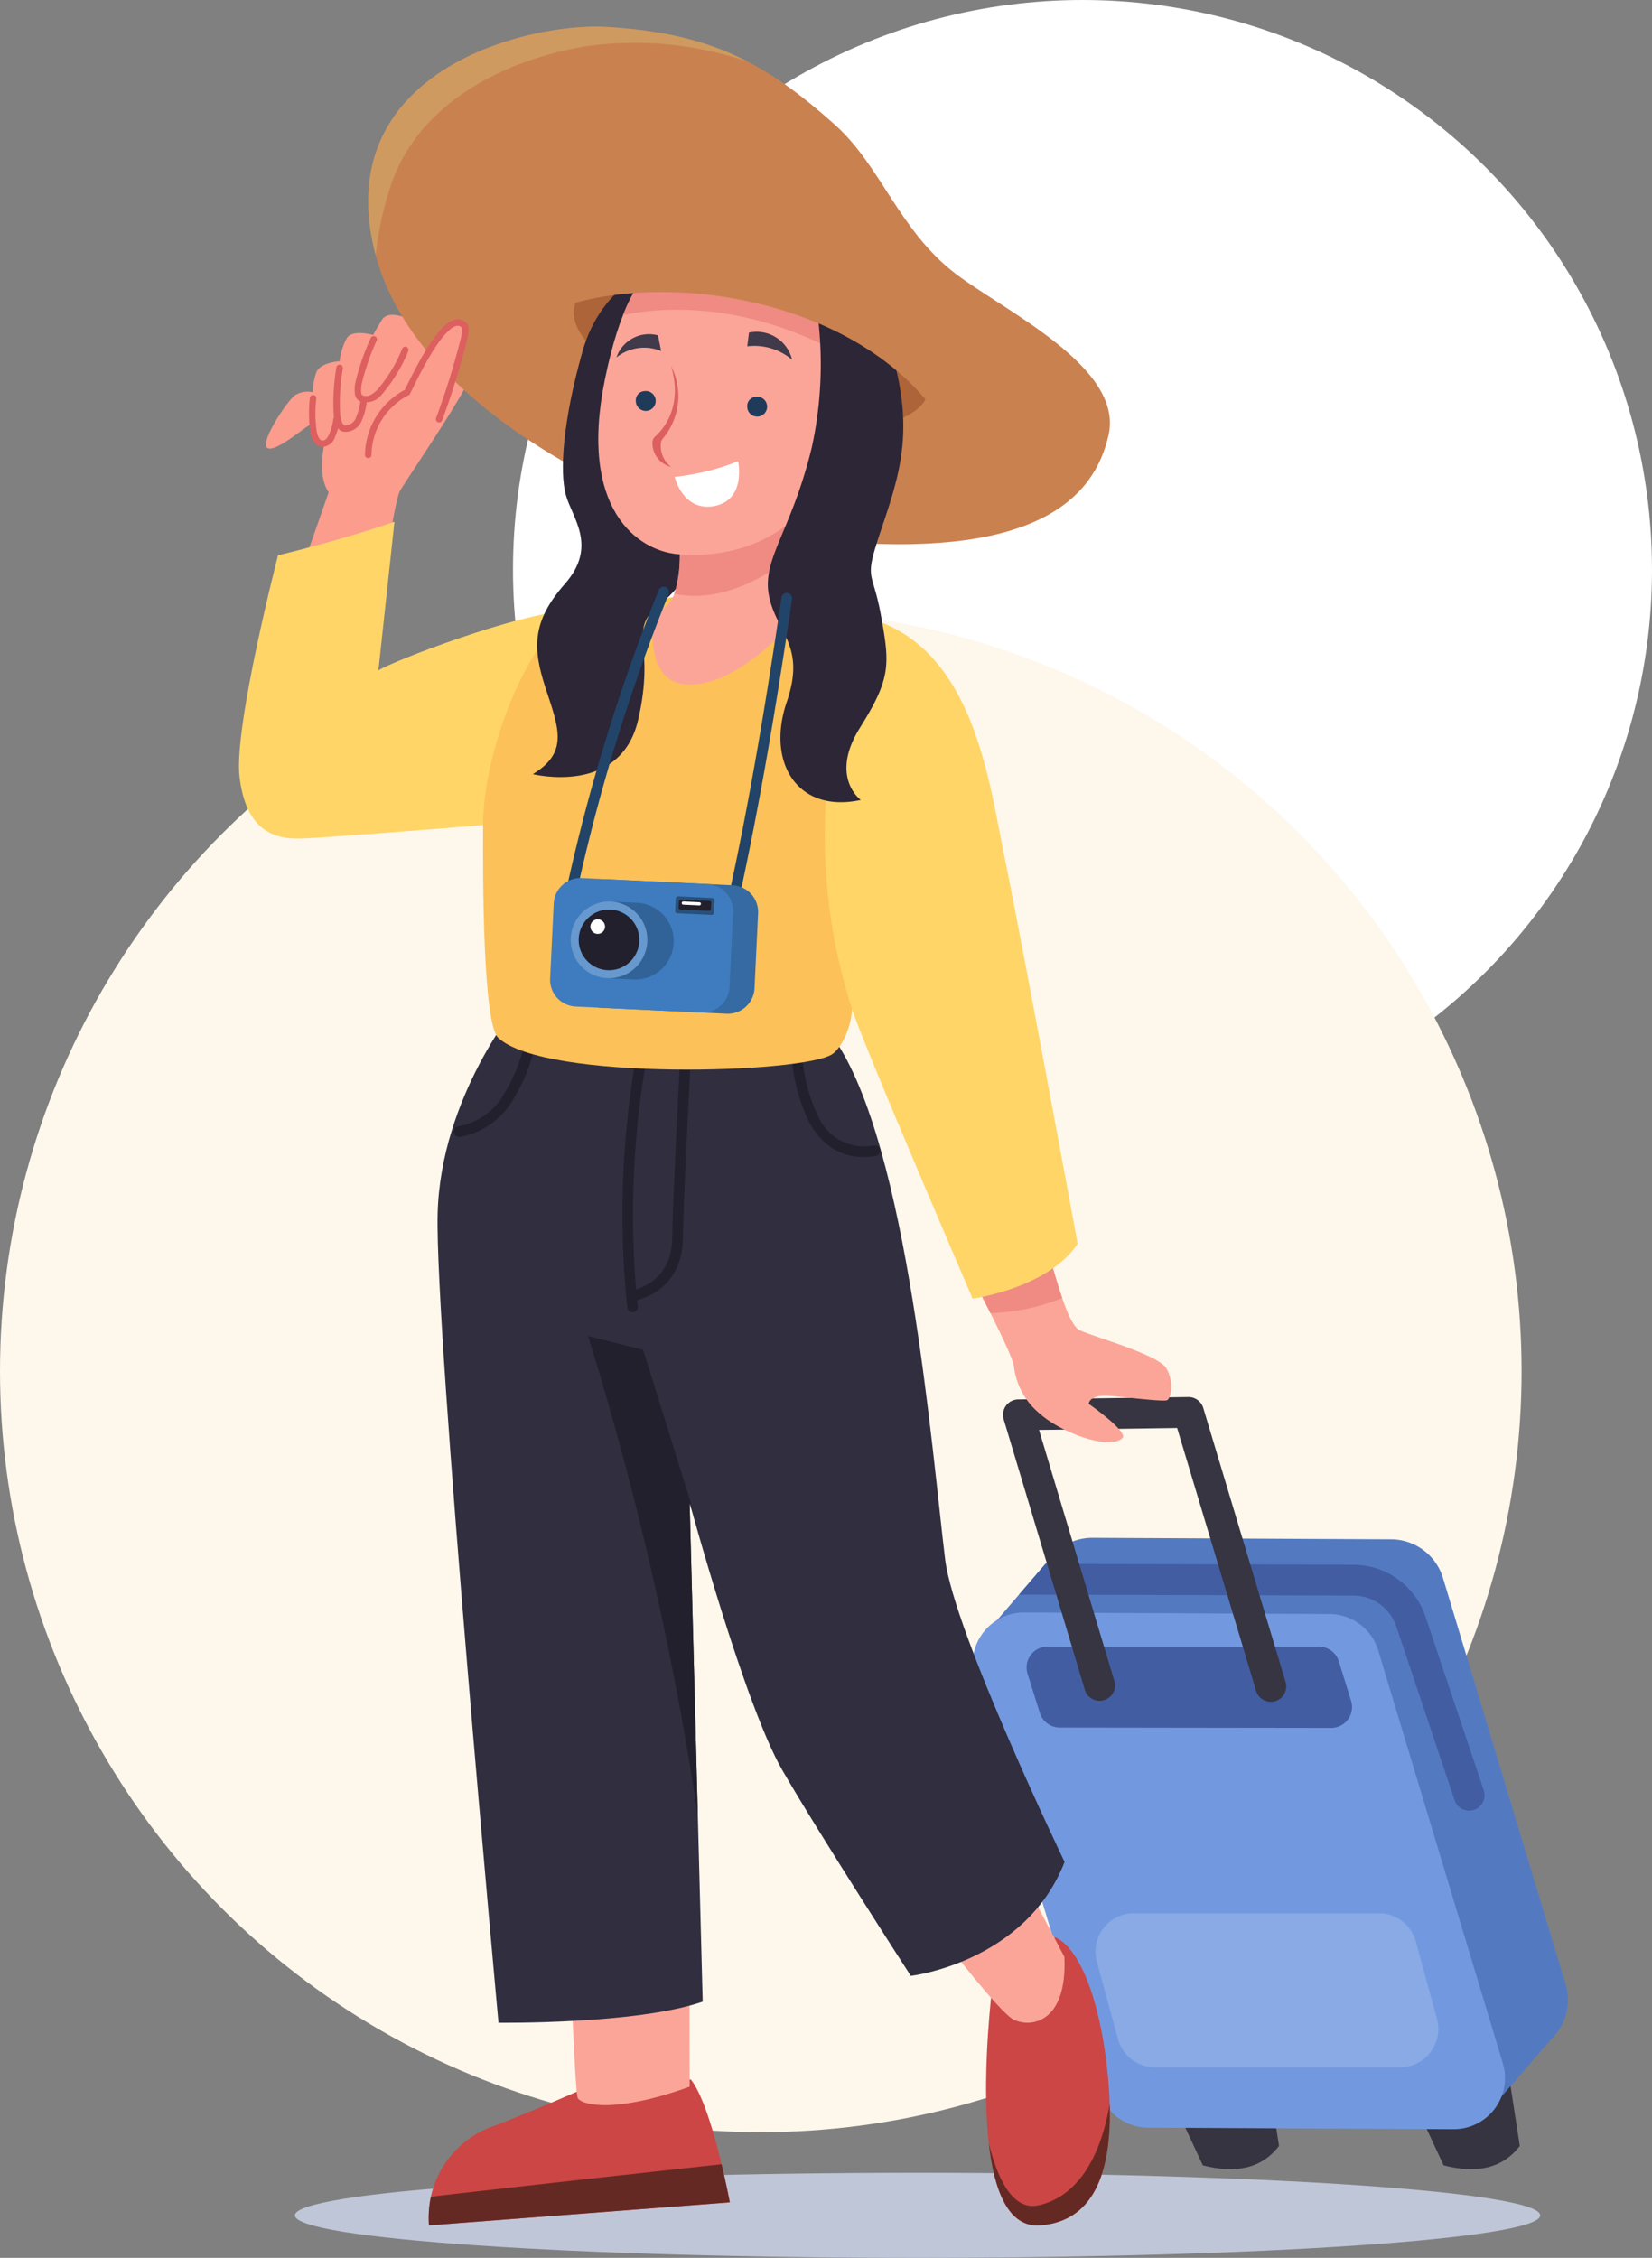 <svg xmlns="http://www.w3.org/2000/svg" xmlns:xlink="http://www.w3.org/1999/xlink" width="190" height="259.602" viewBox="0 0 190 259.602">
  <rect x="0" y="0" width="190" height="259.602" fill="#808080" stroke="none"/>
  <defs>
    <clipPath id="clip-path">
      <rect id="Rectángulo_402568" data-name="Rectángulo 402568" width="152.846" height="256.538" fill="none"/>
    </clipPath>
  </defs>
  <g id="img2" transform="translate(-290 -1083.437)">
    <g id="Grupo_1100699" data-name="Grupo 1100699" transform="translate(-105 10.437)">
      <circle id="Elipse_11578" data-name="Elipse 11578" cx="65.5" cy="65.5" r="65.5" transform="translate(454 1073)" fill="#fff"/>
      <circle id="Elipse_11577" data-name="Elipse 11577" cx="87.5" cy="87.5" r="87.5" transform="translate(395 1143.149)" fill="#fef7eb"/>
    </g>
    <g id="Grupo_1100707" data-name="Grupo 1100707" transform="translate(317.486 1086.5)">
      <g id="Grupo_1100706" data-name="Grupo 1100706" clip-path="url(#clip-path)">
        <path id="Trazado_875104" data-name="Trazado 875104" d="M153.172,386.432c0,2.7-32.062,4.889-71.613,4.889s-71.612-2.189-71.612-4.889,32.062-4.89,71.612-4.89,71.613,2.189,71.613,4.89" transform="translate(-3.514 -134.783)" fill="#bfc6d8"/>
        <path id="Trazado_875105" data-name="Trazado 875105" d="M219.717,359.835l1.694,10.947c-1.995,2.616-4.992,3.207-8.761,2.234l-2.885-6.2Z" transform="translate(-74.102 -127.115)" fill="#363440"/>
        <path id="Trazado_875106" data-name="Trazado 875106" d="M176.9,359.835l1.694,10.947c-2,2.616-4.992,3.207-8.761,2.234l-2.885-6.2Z" transform="translate(-58.977 -127.115)" fill="#363440"/>
        <path id="Trazado_875107" data-name="Trazado 875107" d="M140.026,271.42l-6.749,7.852,3.578,3.4,2.942-4.062,13.531,44.816a6.263,6.263,0,0,0,5.966,4.453l32.045.162-3.961,4.457,3.569,1.932,6.959-8.01-.011-.014a6.265,6.265,0,0,0,1.764-6.429c-3.831-12.686-11.108-36.787-14.1-46.7a6.265,6.265,0,0,0-5.966-4.453l-34.337-.173a6.266,6.266,0,0,0-5.051,2.516c-.061.083-.121.167-.178.252" transform="translate(-47.081 -94.904)" fill="#537ac1"/>
        <path id="Trazado_875108" data-name="Trazado 875108" d="M141.754,273.281l-3.037,3.534,38.459.112a5.22,5.22,0,0,1,4.934,3.559l6.7,19.966a1.771,1.771,0,0,0,3.359-1.127l-6.7-19.966a8.764,8.764,0,0,0-8.282-5.975Z" transform="translate(-49.003 -96.539)" fill="#425da2"/>
        <path id="Trazado_875109" data-name="Trazado 875109" d="M177.117,286.293a5.89,5.89,0,0,0-5.609-4.187l-35.121-.177a5.89,5.89,0,0,0-5.668,7.592l14.327,47.453a5.89,5.89,0,0,0,5.609,4.187l35.121.177a5.89,5.89,0,0,0,5.668-7.592l-14.327-47.453" transform="translate(-46.089 -99.594)" fill="#7299e0"/>
        <path id="Trazado_875110" data-name="Trazado 875110" d="M189.158,338.649a4.4,4.4,0,0,0-4.248-3.243H156.724a4.4,4.4,0,0,0-4.248,5.565l2.429,8.89a4.4,4.4,0,0,0,4.248,3.243h28.186a4.4,4.4,0,0,0,4.248-5.565l-2.43-8.889" transform="translate(-53.808 -118.485)" fill="#8aaae5"/>
        <path id="Trazado_875111" data-name="Trazado 875111" d="M175.973,289.682a2.4,2.4,0,0,0-2.293-1.691H142.464a2.4,2.4,0,0,0-2.291,3.122c.474,1.506,1.023,3.254,1.417,4.507a2.4,2.4,0,0,0,2.288,1.681l31.207.041a2.4,2.4,0,0,0,2.3-3.112l-1.409-4.549" transform="translate(-49.479 -101.735)" fill="#425da2"/>
        <path id="Trazado_875112" data-name="Trazado 875112" d="M168.37,276.386l-9.468-31.5a1.77,1.77,0,0,0-1.721-1.261l-19.566.273a1.772,1.772,0,0,0-1.672,2.28l9.339,31.11a1.771,1.771,0,1,0,3.393-1.018l-8.664-28.863,15.883-.222,9.084,30.22a1.771,1.771,0,1,0,3.392-1.02" transform="translate(-47.997 -86.063)" fill="#373541"/>
        <path id="Trazado_875113" data-name="Trazado 875113" d="M131.056,221.544s4.117,7.8,4.362,9.325a8.272,8.272,0,0,0,3.029,5.519c2.416,2.148,7.945,4.2,9.449,2.773.749-.713-3.859-3.932-3.859-3.932s-.051-.985,2.075-.935c1.212.028,6.524.737,6.945.5s.828-2.093-.118-3.675-8.4-3.615-9.951-4.367-2.982-7.3-3.736-9.131Z" transform="translate(-46.297 -76.876)" fill="#fba598"/>
        <path id="Trazado_875114" data-name="Trazado 875114" d="M132.726,224.795a23.911,23.911,0,0,0,8.254-1.737c-.715-2.084-1.32-4.449-1.727-5.438l-8.2,3.924s.774,1.466,1.67,3.251" transform="translate(-46.297 -76.876)" fill="#ef8b83"/>
        <path id="Trazado_875115" data-name="Trazado 875115" d="M133.719,344.108s-4.028,29.354,5.329,28.682c7.518-.54,8.565-8.705,7.859-16.78-.642-7.329-2.705-14.685-6.056-16.342Z" transform="translate(-46.933 -119.991)" fill="#cb4645"/>
        <path id="Trazado_875116" data-name="Trazado 875116" d="M147.247,369.308c.2,7.056-1.389,13.477-8.027,13.953-3.655.263-5.267-4.056-5.875-9.415.9,3.677,2.613,7.8,5.713,7.112,4.29-.951,7.081-5.175,8.189-11.65" transform="translate(-47.105 -130.461)" fill="#652924"/>
        <path id="Trazado_875117" data-name="Trazado 875117" d="M125.574,335.992s6.065,7.916,7.763,8.92,6.31.83,5.957-7.139l-5.208-9.862Z" transform="translate(-44.36 -115.838)" fill="#fba598"/>
        <path id="Trazado_875118" data-name="Trazado 875118" d="M52.034,365.8s-5.821,2.59-10.725,4.468a11.109,11.109,0,0,0-7.537,11.452l34.6-2.649s-2.077-11.166-4.495-14.131Z" transform="translate(-11.922 -128.917)" fill="#cb4645"/>
        <path id="Trazado_875119" data-name="Trazado 875119" d="M67.423,380.02c.59,2.458.947,4.376.947,4.376l-34.6,2.649A12.431,12.431,0,0,1,34,383.751c8.526-1,25.419-2.857,33.419-3.731" transform="translate(-11.922 -134.245)" fill="#652924"/>
        <path id="Trazado_875120" data-name="Trazado 875120" d="M59.007,346.594s.508,13.075.772,13.913,4.16,1.936,12.9-1.235l-.023-12.737Z" transform="translate(-20.845 -122.416)" fill="#fba598"/>
        <path id="Trazado_875121" data-name="Trazado 875121" d="M44.632,173.6s-8.977,10.731-9.31,24.219,7,93.01,7,93.01,15.8.216,23.484-2.421l-1.5-57.363s6.318,23.221,10.647,30.728,14.791,23.671,14.791,23.671,13.168-1.524,17.686-13.1c0,0-12.7-26.372-13.739-34.793-1.491-12.062-4.251-47.625-12.781-59.866Z" transform="translate(-12.474 -61.326)" fill="#312e40"/>
        <path id="Trazado_875122" data-name="Trazado 875122" d="M74.694,287.882l-.938-35.928s.074.273.211.768l-.1-.863-5.455-17.5-6.339-1.574a371.344,371.344,0,0,1,12.624,55.093" transform="translate(-21.927 -82.235)" fill="#22202d"/>
        <path id="Trazado_875123" data-name="Trazado 875123" d="M69.872,210.222c2.544-.737,5.224-2.685,5.263-7.264.036-4.223.968-21.756.968-21.756a.615.615,0,0,0-1.228-.065s-.933,17.578-.969,21.811c-.031,3.7-2.1,5.362-4.157,6.028A104.24,104.24,0,0,1,71.159,181.3a.614.614,0,1,0-1.2-.254,104.871,104.871,0,0,0-1.228,30.025.615.615,0,0,0,1.221-.142q-.041-.351-.079-.7" transform="translate(-24.075 -63.783)" fill="#22202d"/>
        <path id="Trazado_875124" data-name="Trazado 875124" d="M98.191,181.176a20.992,20.992,0,0,0,2.082,8.589c1.422,2.555,3.772,4.487,7.64,3.868a.614.614,0,0,0-.194-1.213,5.783,5.783,0,0,1-6.372-3.252,19.443,19.443,0,0,1-1.928-8,.614.614,0,1,0-1.228.012" transform="translate(-34.687 -63.783)" fill="#22202d"/>
        <path id="Trazado_875125" data-name="Trazado 875125" d="M46.45,179.561a19.094,19.094,0,0,1-2.4,6.268A7.719,7.719,0,0,1,38.7,189.7a.615.615,0,0,0,.171,1.217,8.928,8.928,0,0,0,6.222-4.43,20.5,20.5,0,0,0,2.573-6.725.615.615,0,0,0-1.213-.2" transform="translate(-13.483 -63.25)" fill="#22202d"/>
        <path id="Trazado_875126" data-name="Trazado 875126" d="M18.323,81.469s1.279-8.9,1.88-9.985,7.52-11.185,8.1-13.2-8.576-9.1-10.169-6.481-.938,1.766-.938,1.766-2.43-.735-3.105.34a7.093,7.093,0,0,0-.822,2.654s-2.311.131-2.71,1.35a7.355,7.355,0,0,0-.375,2.217,2.765,2.765,0,0,0-2.061.351c-.876.638-4.023,5.332-3.2,6.027s4.367-2.41,4.95-2.631,1.3.9,1.872,1.255c0,0-1.308,4.228.261,6.5L8.392,81.969Z" transform="translate(-1.69 -18.097)" fill="#fb9c8d"/>
        <path id="Trazado_875127" data-name="Trazado 875127" d="M13.117,66.063s-.565,4.891.915,5.2c1.421.3,1.777-2.736,1.777-2.736" transform="translate(-4.596 -23.337)" fill="#fb9c8d"/>
        <path id="Trazado_875128" data-name="Trazado 875128" d="M12.546,65.817a15.584,15.584,0,0,0,.07,4.064A2.759,2.759,0,0,0,13.092,71a1.143,1.143,0,0,0,.662.424A1.524,1.524,0,0,0,15.4,70.4a7.144,7.144,0,0,0,.575-2.026.372.372,0,1,0-.739-.087,6.206,6.206,0,0,1-.5,1.777c-.191.378-.432.722-.831.638a.493.493,0,0,1-.3-.252,2.339,2.339,0,0,1-.266-.726,14.5,14.5,0,0,1-.058-3.818.372.372,0,1,0-.739-.085" transform="translate(-4.394 -23.134)" fill="#dd5f5f"/>
        <path id="Trazado_875129" data-name="Trazado 875129" d="M17.69,60.645s-1.16,6.868.6,7c2.03.149,2.192-3.493,2.192-3.493" transform="translate(-6.116 -21.423)" fill="#fb9c8d"/>
        <path id="Trazado_875130" data-name="Trazado 875130" d="M17.12,60.38a24.727,24.727,0,0,0-.31,5.537,3.222,3.222,0,0,0,.457,1.425,1.04,1.04,0,0,0,.788.468,2.055,2.055,0,0,0,2.011-1.376,7.481,7.481,0,0,0,.579-2.472.372.372,0,0,0-.743-.033,6.549,6.549,0,0,1-.507,2.184,1.352,1.352,0,0,1-1.286.955c-.14-.01-.228-.123-.3-.27a2.981,2.981,0,0,1-.256-.975,23.578,23.578,0,0,1,.305-5.321.372.372,0,0,0-.733-.124" transform="translate(-5.914 -21.22)" fill="#dd5f5f"/>
        <path id="Trazado_875131" data-name="Trazado 875131" d="M22.955,55.6s-2.784,6.086-1.464,6.739c2.366,1.171,5.1-5.541,5.1-5.541" transform="translate(-7.466 -19.643)" fill="#fb9c8d"/>
        <path id="Trazado_875132" data-name="Trazado 875132" d="M22.414,55.246a27.918,27.918,0,0,0-1.757,5.084,3.742,3.742,0,0,0-.039,1.447.987.987,0,0,0,.506.7,2.236,2.236,0,0,0,2.569-.748,18.229,18.229,0,0,0,3.04-4.986.372.372,0,0,0-.689-.281,17.108,17.108,0,0,1-2.87,4.734c-.561.547-1.144.9-1.72.614-.1-.05-.117-.179-.136-.333a3.587,3.587,0,0,1,.071-1.011,26.8,26.8,0,0,1,1.7-4.907.372.372,0,1,0-.676-.309" transform="translate(-7.264 -19.439)" fill="#dd5f5f"/>
        <path id="Trazado_875133" data-name="Trazado 875133" d="M38.125,98.213c-6.2.357-20.39,5.818-22.088,6.9l1.844-17.088s-5.489,1.946-13.388,3.855c0,0-5.108,19.719-4.432,25.456.68,5.777,3.547,7.214,6.974,7.112s21.04-1.549,21.04-1.549c8.924-4.081,10.7-13.479,10.05-24.69" transform="translate(0 -31.097)" fill="#ffd568"/>
        <path id="Trazado_875134" data-name="Trazado 875134" d="M43.406,127.1c-.037,5.993-.022,22.808,1.735,24.448,5.36,5,35.154,4.116,38.44,1.876,1.085-.74,2.178-3.151,2.256-5.16l1.928-44.951C76.63,100.125,71.089,99.9,71.089,99.9s-11.98,2.178-17.633,2.5c-5.465,4.609-10,16.384-10.05,24.69" transform="translate(-15.331 -35.292)" fill="#fcc158"/>
        <path id="Trazado_875135" data-name="Trazado 875135" d="M107.307,150.121c1.341,4.182,13.873,33.286,13.873,33.286s8.7-1.217,12.079-6.312c0,0-6.619-35.81-8.41-44.451s-3.5-24.01-15.613-27.475c0,0-9.961,19.911-1.928,44.951" transform="translate(-36.801 -37.152)" fill="#ffd568"/>
        <path id="Trazado_875136" data-name="Trazado 875136" d="M60.448,56.932S28.679,46.517,23.688,25.674,41.666-.484,50.369.034C62.1.731,68.5,3.946,76.729,11.348,81.943,16.035,84.052,23.432,90.5,28.38c5.512,4.234,19.365,10.715,17.641,18.533-1.626,7.374-8.393,13.906-30.117,12.378Z" transform="translate(-8.12 0)" fill="#ca8150"/>
        <path id="Trazado_875137" data-name="Trazado 875137" d="M23.842,26.283q-.081-.3-.154-.609C18.7,4.83,41.666-.484,50.369.034c6.73.4,11.7,1.628,16.276,4a40.11,40.11,0,0,0-18.692-1.77C38.737,3.822,29.066,8.622,25.72,17.844a38.035,38.035,0,0,0-1.878,8.439" transform="translate(-8.12 0)" fill="#cf9a60"/>
        <path id="Trazado_875138" data-name="Trazado 875138" d="M81.856,44.564C93.08,47.306,101.344,53.01,100.3,57.293s-11.009,5.535-22.234,2.794-19.489-8.446-18.442-12.73,11.009-5.535,22.234-2.793" transform="translate(-21.03 -15.229)" fill="#ad6438"/>
        <path id="Trazado_875139" data-name="Trazado 875139" d="M66.742,42.639s-6.522,1.767-8.786,9.813S55.337,66.2,56.04,68.856s3.747,5.909-.1,10.281-3.7,7.467-2.2,12.028,2.66,7.33-1.48,9.843c0,0,10.074,2.542,12.111-6.242S63.108,84.56,66.732,81.612c7.127-5.8,1.854-9.047,1.74-13.432s-1.73-25.542-1.73-25.542" transform="translate(-18.462 -15.063)" fill="#2c2637"/>
        <path id="Trazado_875140" data-name="Trazado 875140" d="M76.633,90.033s.646,7.5-2.859,7.679c0,0-1.643,8.236,3.8,8.421,6.268.214,12.692-7.945,12.692-7.945s-4.128-.409-.615-11.876Z" transform="translate(-25.979 -30.49)" fill="#fba598"/>
        <path id="Trazado_875141" data-name="Trazado 875141" d="M77.418,95.707A15.476,15.476,0,0,0,78,90.033l13.021-3.721A32.459,32.459,0,0,0,89.7,92.325c-3.231,2.244-7.674,4.323-12.278,3.382" transform="translate(-27.349 -30.49)" fill="#ef8b83"/>
        <path id="Trazado_875142" data-name="Trazado 875142" d="M81.888,40.632C90.032,42.564,94.4,52.018,91.864,61.28,88.872,72.205,80.473,75.3,73.072,74.682c-4.657-.391-11.464-5.185-8.417-20.087,3.335-16.313,9.088-15.9,17.233-13.963" transform="translate(-22.572 -14.023)" fill="#fba598"/>
        <path id="Trazado_875143" data-name="Trazado 875143" d="M68.3,47.179c2.9-7.3,6.927-8.069,12.083-7.191l6.736,2.168a14.94,14.94,0,0,1,6.418,9.6c-11.279-6.216-20.725-5.5-25.237-4.572" transform="translate(-24.129 -14.023)" fill="#ef8b83"/>
        <path id="Trazado_875144" data-name="Trazado 875144" d="M99.136,45.49A44.774,44.774,0,0,1,99.1,64.448c-2.337,9.649-5.779,12.83-4.919,17.086s4.272,5.651,2.044,12.167c-2.392,7,1.263,12.862,8.509,11.282,0,0-3.655-2.633-.079-8.327s3.41-7.264,2.407-12.85-2.048-3.772.048-10,3.75-11.2,1.275-19.959-9.243-8.355-9.243-8.355" transform="translate(-33.221 -16.069)" fill="#2c2637"/>
        <path id="Trazado_875145" data-name="Trazado 875145" d="M51.608,42.809c11.22-6.87,39.415-4.036,48.673,13.439L98.152,39.526l-27.593-14.5L54.926,32.011Z" transform="translate(-18.231 -8.842)" fill="#ca8150"/>
        <path id="Trazado_875146" data-name="Trazado 875146" d="M58.972,136a213.607,213.607,0,0,1,10.846-35.574.614.614,0,0,0-1.141-.455A214.746,214.746,0,0,0,57.77,135.746a.614.614,0,0,0,1.2.252" transform="translate(-20.403 -35.178)" fill="#224468"/>
        <path id="Trazado_875147" data-name="Trazado 875147" d="M88.112,136.3c2.456-11.1,4.424-22.866,6.193-34.91a.614.614,0,1,0-1.216-.179c-1.764,12.014-3.728,23.753-6.177,34.823a.614.614,0,0,0,1.2.265" transform="translate(-30.697 -35.569)" fill="#224468"/>
        <path id="Trazado_875148" data-name="Trazado 875148" d="M80.821,155.493a3.083,3.083,0,0,0-2.931-3.226l-14.47-.693a3.083,3.083,0,0,0-3.226,2.932c-.121,2.526-.291,6.087-.412,8.613a3.083,3.083,0,0,0,2.931,3.226l14.47.693a3.083,3.083,0,0,0,3.226-2.931c.121-2.527.291-6.086.412-8.613" transform="translate(-21.117 -53.544)" fill="#356aa3"/>
        <path id="Trazado_875149" data-name="Trazado 875149" d="M76.372,155.28a3.084,3.084,0,0,0-2.932-3.226l-14.47-.693a3.083,3.083,0,0,0-3.226,2.932c-.121,2.526-.292,6.086-.413,8.613a3.082,3.082,0,0,0,2.932,3.226l14.47.693a3.082,3.082,0,0,0,3.226-2.931c.121-2.527.292-6.086.413-8.613" transform="translate(-19.545 -53.468)" fill="#3e7cbf"/>
        <path id="Trazado_875150" data-name="Trazado 875150" d="M64.9,163.142a4.4,4.4,0,0,1,.305-6.378l.058-1.213,3.482.167v.023a4.407,4.407,0,0,1-.419,8.759v.023l-3.482-.166Z" transform="translate(-22.495 -54.95)" fill="#316398"/>
        <path id="Trazado_875151" data-name="Trazado 875151" d="M63.607,155.548a4.407,4.407,0,1,1-4.613,4.192,4.41,4.41,0,0,1,4.613-4.192" transform="translate(-20.838 -54.947)" fill="#6798ce"/>
        <path id="Trazado_875152" data-name="Trazado 875152" d="M64.066,156.971a3.486,3.486,0,1,1-3.649,3.316,3.489,3.489,0,0,1,3.649-3.316" transform="translate(-21.341 -55.45)" fill="#22202d"/>
        <path id="Trazado_875153" data-name="Trazado 875153" d="M63.378,158.7a.838.838,0,1,1-.877.8.838.838,0,0,1,.877-.8" transform="translate(-22.079 -56.063)" fill="#fff"/>
        <path id="Trazado_875154" data-name="Trazado 875154" d="M82.1,155.088a.268.268,0,0,0-.255-.28l-3.926-.188a.268.268,0,0,0-.281.255c-.017.371-.05,1.035-.067,1.406a.268.268,0,0,0,.255.281l3.926.188a.268.268,0,0,0,.281-.255c.017-.371.049-1.035.067-1.406" transform="translate(-27.404 -54.621)" fill="#28507b"/>
        <path id="Trazado_875155" data-name="Trazado 875155" d="M81.938,155.554a.2.2,0,0,0-.192-.211l-3.313-.158a.2.2,0,0,0-.211.192c-.01.208-.025.529-.036.737a.2.2,0,0,0,.192.211l3.314.158a.2.2,0,0,0,.211-.192c.01-.208.026-.529.036-.737" transform="translate(-27.62 -54.82)" fill="#22202d"/>
        <path id="Trazado_875156" data-name="Trazado 875156" d="M80.945,155.8a.176.176,0,0,0-.046-.128.179.179,0,0,0-.123-.058l-1.852-.089a.177.177,0,0,0-.186.169v.012a.177.177,0,0,0,.046.128.175.175,0,0,0,.123.058l1.852.089a.177.177,0,0,0,.186-.169V155.8" transform="translate(-27.815 -54.939)" fill="#fff"/>
        <path id="Trazado_875157" data-name="Trazado 875157" d="M90.386,55.93l.2-1.575a4.188,4.188,0,0,1,4.958,3.124,6.691,6.691,0,0,0-5.158-1.549" transform="translate(-31.93 -19.175)" fill="#403a4a"/>
        <path id="Trazado_875158" data-name="Trazado 875158" d="M72.261,56.623,71.9,54.816a3.971,3.971,0,0,0-4.78,2.54,5.116,5.116,0,0,1,5.146-.733" transform="translate(-23.709 -19.324)" fill="#403a4a"/>
        <path id="Trazado_875159" data-name="Trazado 875159" d="M77.473,79.065a27.83,27.83,0,0,0,7.3-1.8s.958,4.419-2.692,5.14-4.6-3.342-4.6-3.342" transform="translate(-27.368 -27.296)" fill="#fff"/>
        <path id="Trazado_875160" data-name="Trazado 875160" d="M75.669,60.333a7.592,7.592,0,0,1-.935,8.323.986.986,0,0,0-.239.612,3,3,0,0,0,1.174,2.663,2.829,2.829,0,0,1-2.152-2.793.972.972,0,0,1,.352-.733c.854-.768,3.194-3.353,1.8-8.072" transform="translate(-25.97 -21.313)" fill="#dd5f5f"/>
        <path id="Trazado_875161" data-name="Trazado 875161" d="M71.524,64.8a1.143,1.143,0,1,1-.952,1.127,1.05,1.05,0,0,1,.952-1.127" transform="translate(-24.93 -22.89)" fill="#203a5a"/>
        <path id="Trazado_875162" data-name="Trazado 875162" d="M91.337,65.816a1.143,1.143,0,1,1-.952,1.127,1.05,1.05,0,0,1,.952-1.127" transform="translate(-31.929 -23.25)" fill="#203a5a"/>
        <path id="Trazado_875163" data-name="Trazado 875163" d="M31.139,63.709s3.643-9.957,2.908-10.751c-1.857-2.006-5.22,4.871-6.58,7.666a8.185,8.185,0,0,0-4.481,7.182" transform="translate(-8.12 -18.58)" fill="#fb9c8d"/>
        <path id="Trazado_875164" data-name="Trazado 875164" d="M33.55,52.982a1.638,1.638,0,0,1,.019.254,5.75,5.75,0,0,1-.111.869,87.092,87.092,0,0,1-2.872,9.269.372.372,0,0,0,.7.255,88.592,88.592,0,0,0,2.9-9.387,4.654,4.654,0,0,0,.111-1.3.792.792,0,0,0-.183-.442c-.7-.757-1.58-.6-2.5.216-1.705,1.5-3.639,5.393-4.627,7.42a8.612,8.612,0,0,0-4.576,7.439.372.372,0,1,0,.742.05A7.842,7.842,0,0,1,27.4,60.762a.37.37,0,0,0,.193-.181c.936-1.925,2.826-5.823,4.508-7.308.537-.474,1.032-.709,1.444-.291" transform="translate(-7.917 -18.373)" fill="#dd5f5f"/>
      </g>
    </g>
  </g>
</svg>
